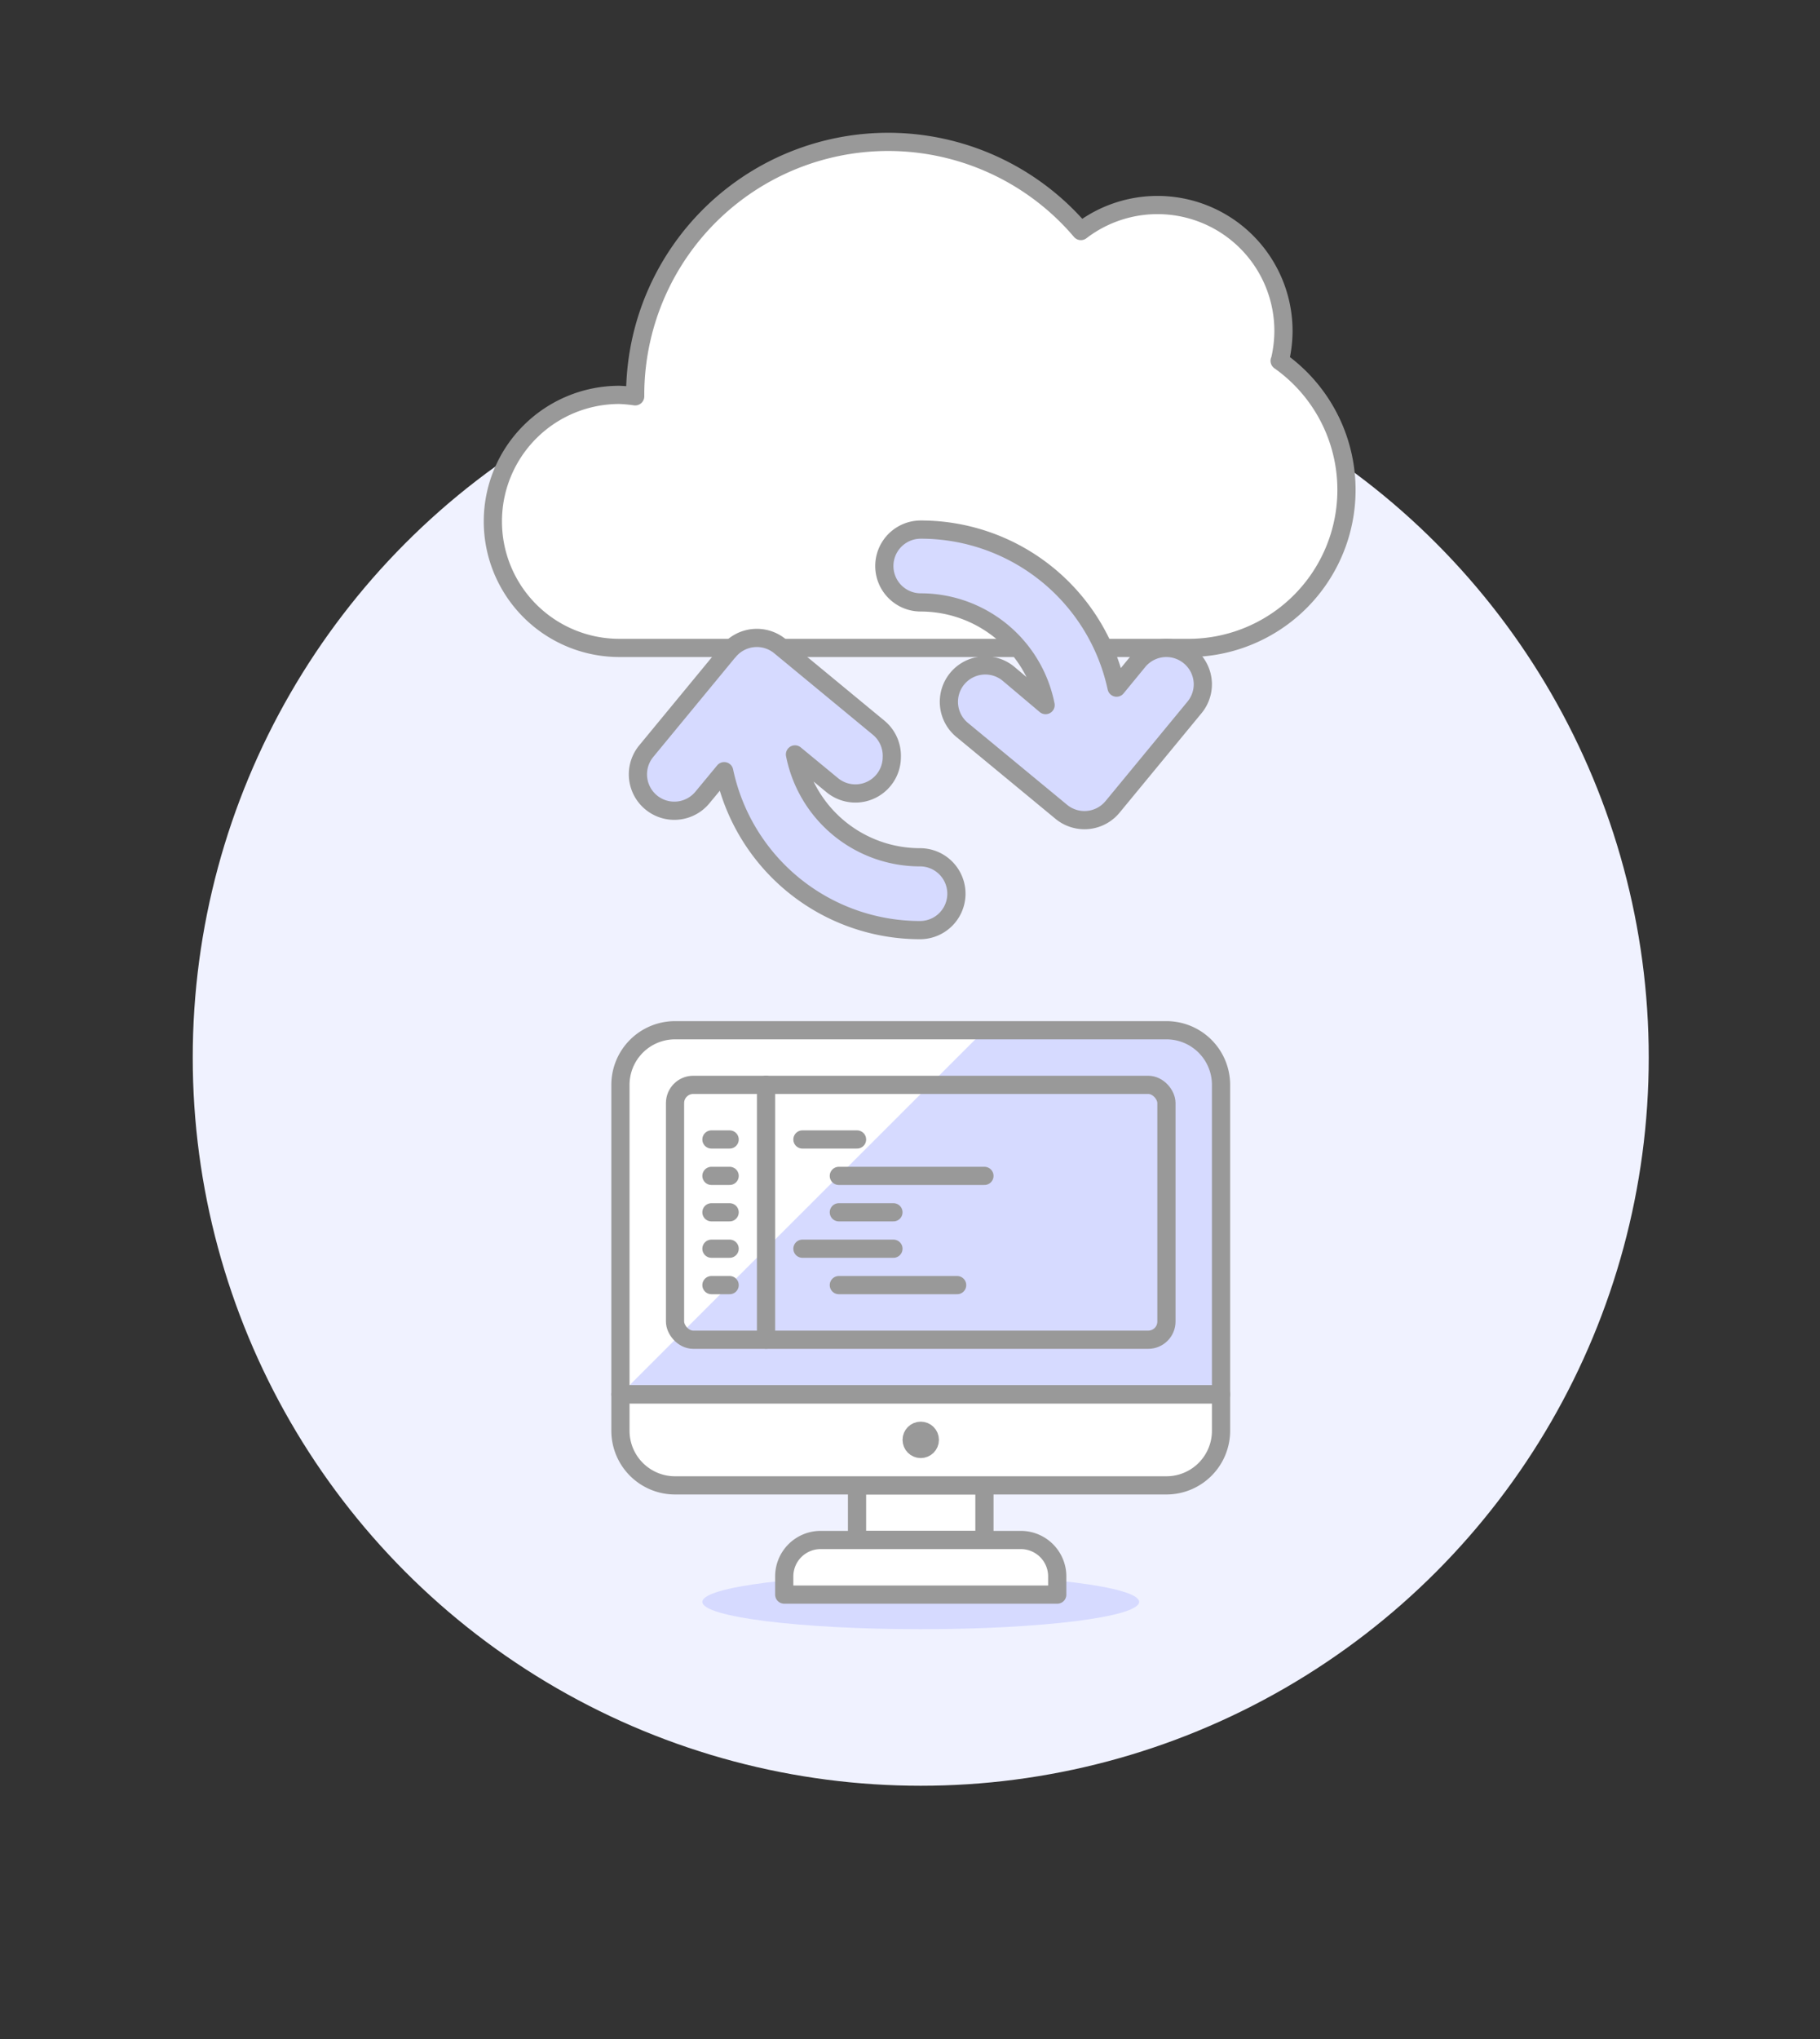<svg id="Duotone" xmlns="http://www.w3.org/2000/svg" viewBox="0 0 100 112"><rect x="0" y="0" width="100" height="112" fill="#333333" stroke="none"/><defs><style>.cls-1{fill:#f0f2ff;}.cls-2{fill:#d6daff;}.cls-3,.cls-5{fill:#fff;}.cls-4,.cls-6{fill:none;}.cls-4,.cls-5,.cls-6{stroke:#999;}.cls-4,.cls-5{stroke-linecap:round;stroke-linejoin:round;}.cls-6{stroke-miterlimit:10;}</style></defs><title>27- cloud-computer-programming-sync</title><circle class="cls-1" cx="50.59" cy="58.09" r="40"/><ellipse class="cls-2" cx="50.59" cy="87.99" rx="12" ry="1.5"/><path class="cls-2" d="M67.09,76.59h-33v-17a3,3,0,0,1,3-3h27a3,3,0,0,1,3,3Z"/><rect class="cls-3" x="47.09" y="81.59" width="7" height="3"/><rect class="cls-4" x="47.09" y="81.59" width="7" height="3"/><path class="cls-5" d="M56.09,84.59h-11a2,2,0,0,0-2,2v1h15v-1A2,2,0,0,0,56.09,84.59Z"/><path class="cls-5" d="M64.09,81.59h-27a3,3,0,0,1-3-3v-2h33v2A3,3,0,0,1,64.09,81.59Z"/><path class="cls-3" d="M34.09,76.59v-17a3,3,0,0,1,3-3h17Z"/><path class="cls-4" d="M67.09,76.59h-33v-17a3,3,0,0,1,3-3h27a3,3,0,0,1,3,3Z"/><circle class="cls-6" cx="50.59" cy="79.09" r="0.5"/><rect class="cls-2" x="37.09" y="59.59" width="27" height="14" rx="1" ry="1"/><path class="cls-3" d="M51.09,59.59h-13a1,1,0,0,0-1,1v12a1,1,0,0,0,.29.7Z"/><rect class="cls-4" x="37.09" y="59.59" width="27" height="14" rx="1" ry="1"/><line class="cls-4" x1="42.09" y1="59.59" x2="42.09" y2="73.59"/><line class="cls-4" x1="39.09" y1="62.59" x2="40.09" y2="62.59"/><line class="cls-4" x1="39.09" y1="64.59" x2="40.09" y2="64.59"/><line class="cls-4" x1="39.09" y1="66.59" x2="40.09" y2="66.59"/><line class="cls-4" x1="39.09" y1="68.59" x2="40.09" y2="68.59"/><line class="cls-4" x1="39.09" y1="70.59" x2="40.09" y2="70.59"/><line class="cls-4" x1="44.09" y1="62.59" x2="47.09" y2="62.59"/><line class="cls-4" x1="46.09" y1="64.59" x2="54.09" y2="64.59"/><line class="cls-4" x1="46.09" y1="66.59" x2="49.09" y2="66.59"/><line class="cls-4" x1="44.09" y1="68.59" x2="49.09" y2="68.59"/><line class="cls-4" x1="46.09" y1="70.59" x2="52.59" y2="70.59"/><path class="cls-3" d="M70.32,19.82a7.1,7.1,0,0,0,.2-1.61,6.92,6.92,0,0,0-11.13-5.52,13.9,13.9,0,0,0-24.49,9s0,0,0,.08a8.27,8.27,0,0,0-.87-.08,6.95,6.95,0,1,0,0,13.9H65.31a8.68,8.68,0,0,0,5-15.77Z"/><path class="cls-4" d="M70.32,19.82a7.1,7.1,0,0,0,.2-1.61,6.92,6.92,0,0,0-11.13-5.52,13.9,13.9,0,0,0-24.49,9s0,0,0,.08a8.27,8.27,0,0,0-.87-.08,6.95,6.95,0,1,0,0,13.9H65.31a8.68,8.68,0,0,0,5-15.77Z"/><path class="cls-2" d="M40,35.81l-4.5,5.46a2,2,0,0,0,3.09,2.54l1.2-1.45a11,11,0,0,0,10.76,8.73,2,2,0,0,0,0-4,7,7,0,0,1-6.87-5.65l2.05,1.69a2,2,0,0,0,2.81-.27A2,2,0,0,0,49,41.59,2,2,0,0,0,48.31,40l-5.45-4.5a2,2,0,0,0-2.82.27Z"/><path class="cls-4" d="M40,35.81l-4.5,5.46a2,2,0,0,0,3.09,2.54l1.2-1.45a11,11,0,0,0,10.76,8.73,2,2,0,0,0,0-4,7,7,0,0,1-6.87-5.65l2.05,1.69a2,2,0,0,0,2.81-.27A2,2,0,0,0,49,41.59,2,2,0,0,0,48.31,40l-5.45-4.5a2,2,0,0,0-2.82.27Z"/><path class="cls-2" d="M50.59,29.09a2,2,0,1,0,0,4,7,7,0,0,1,6.86,5.64L55.4,37a2,2,0,0,0-2.54,3.09l5.45,4.5a2,2,0,0,0,2.82-.27l4.5-5.46a2,2,0,0,0,.46-1.27,2,2,0,0,0-.73-1.54,2,2,0,0,0-2.82.27l-1.19,1.45A11,11,0,0,0,50.59,29.09Z"/><path class="cls-4" d="M50.59,29.09a2,2,0,1,0,0,4,7,7,0,0,1,6.86,5.64L55.4,37a2,2,0,0,0-2.54,3.09l5.45,4.5a2,2,0,0,0,2.82-.27l4.5-5.46a2,2,0,0,0,.46-1.27,2,2,0,0,0-.73-1.54,2,2,0,0,0-2.82.27l-1.19,1.45A11,11,0,0,0,50.59,29.09Z"/></svg>